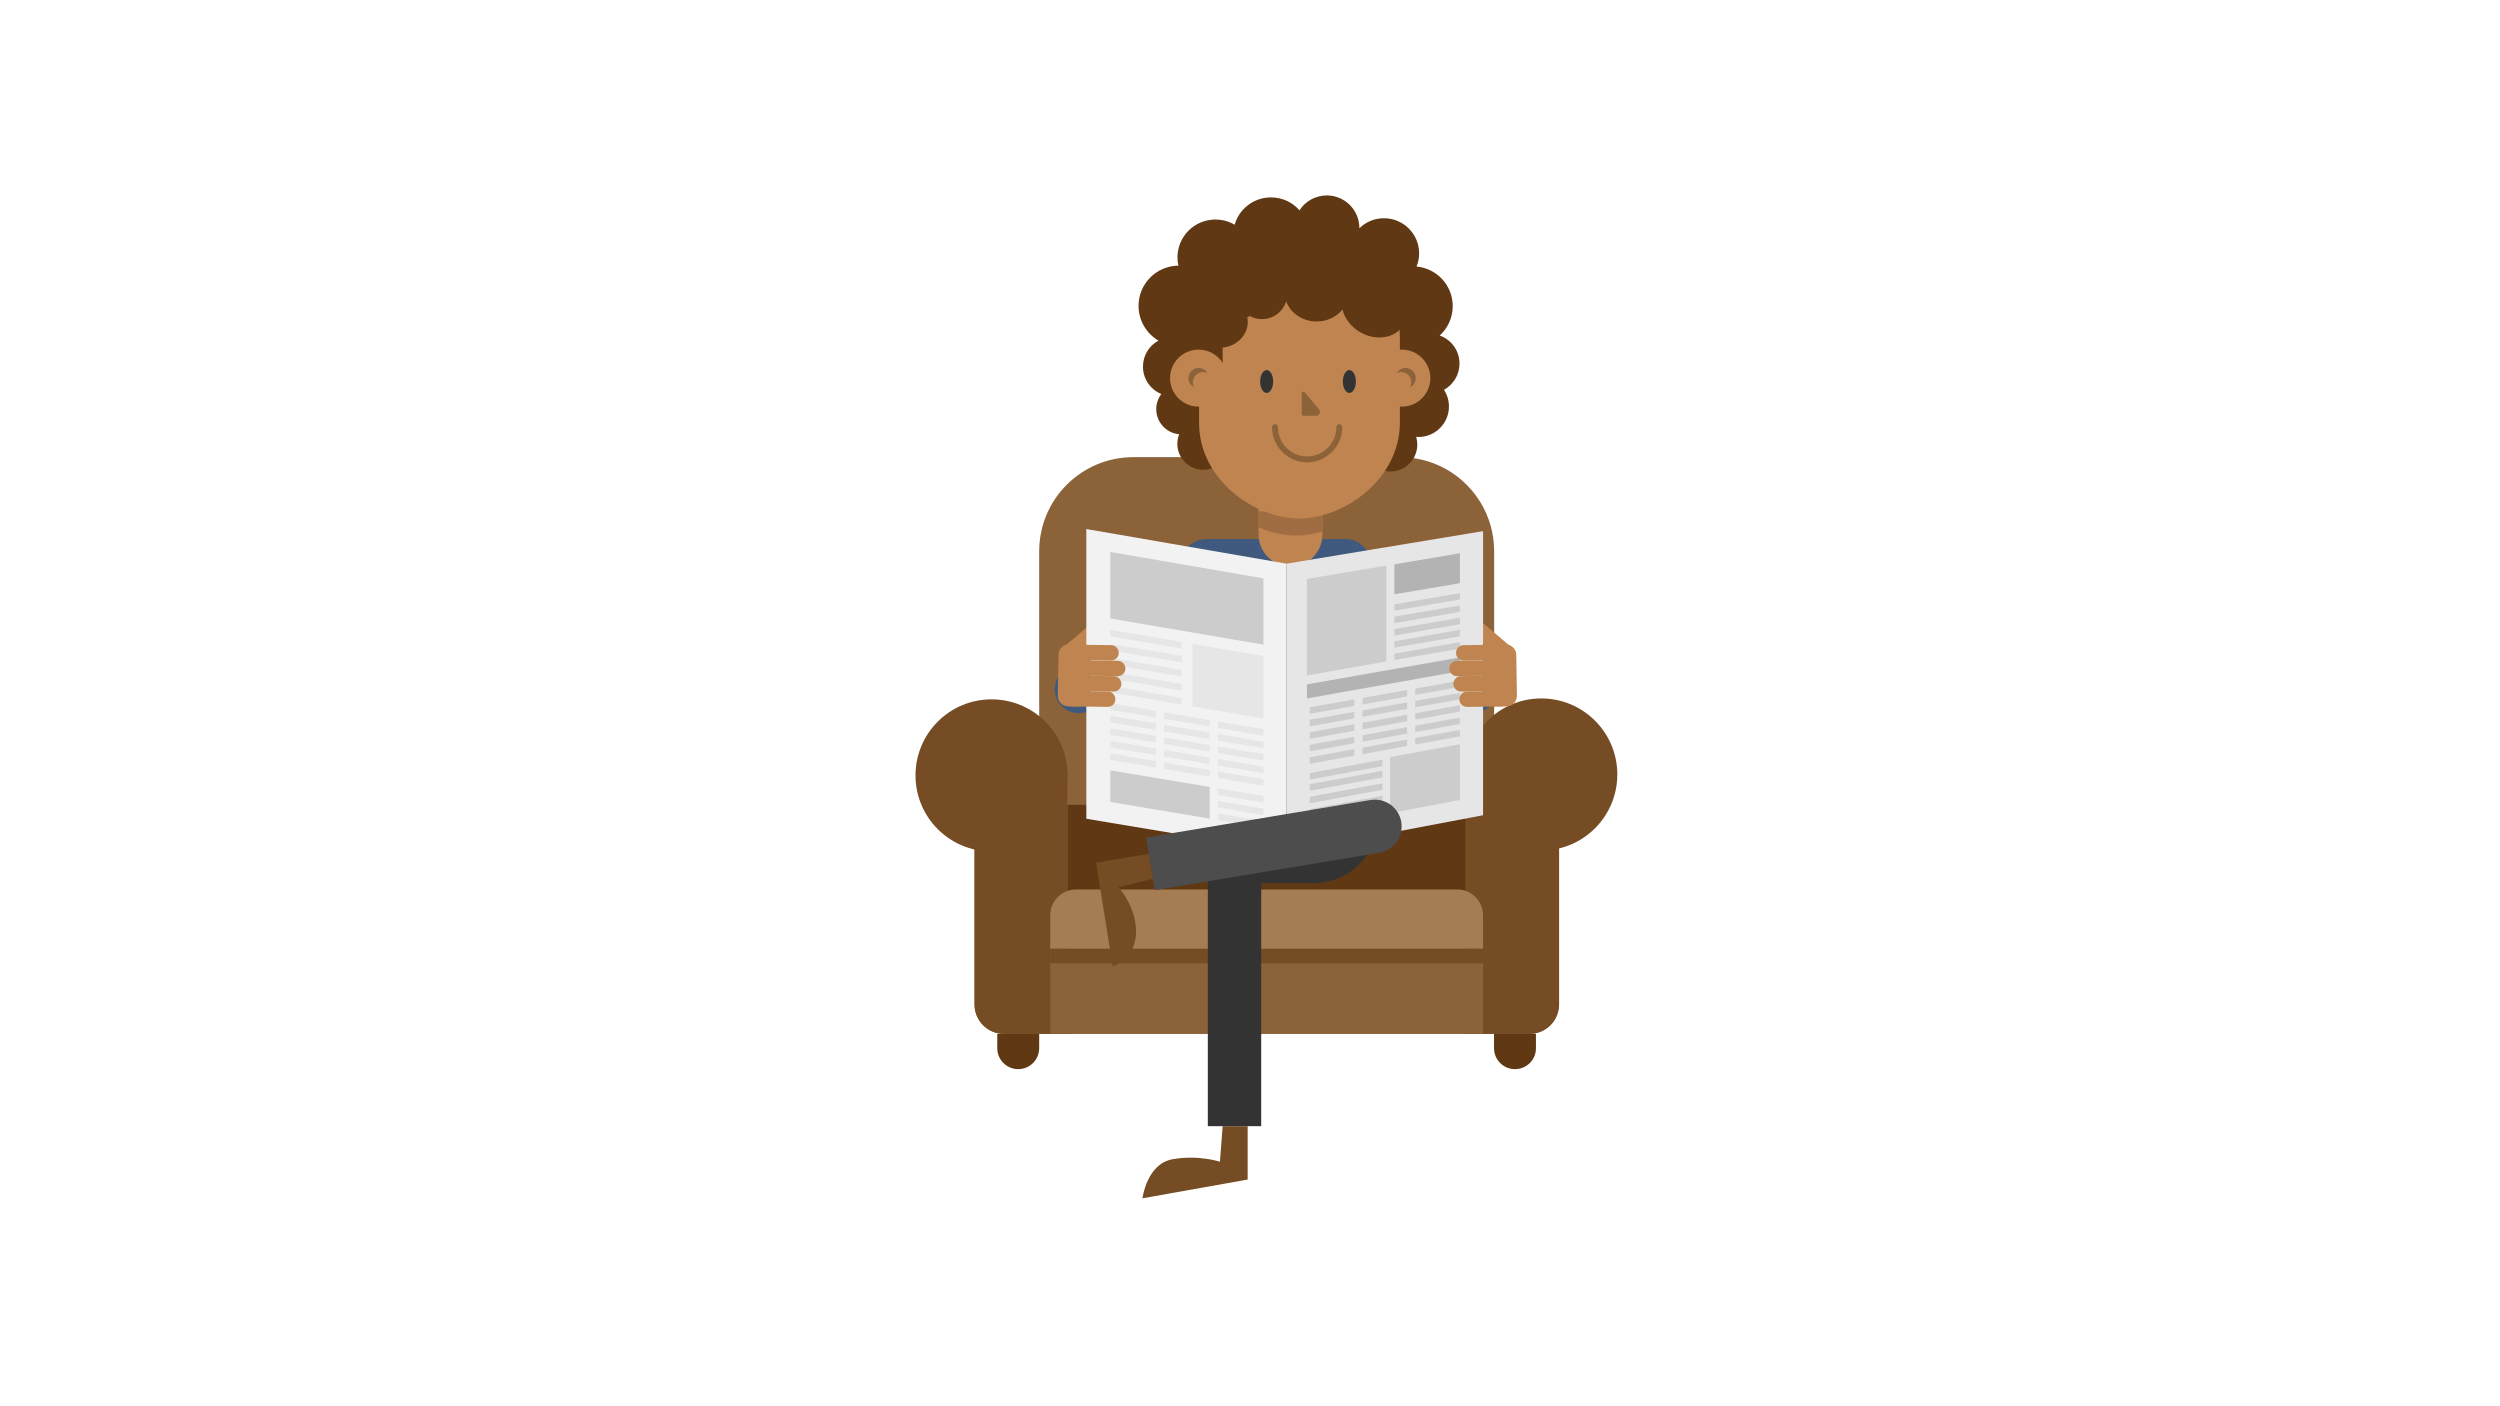 <svg enable-background="new 0 0 1920 1080" viewBox="0 0 1920 1080" xmlns="http://www.w3.org/2000/svg"><path d="m1147.4 617.8h-349.3v-194.4c0-39.9 32.3-72.3 72.3-72.3h204.8c39.9 0 72.3 32.3 72.3 72.3v194.4z" fill="#8c6239"/><path d="m1174.5 794h-403.5c-12.4 0-22.5-10.1-22.5-22.5v-153.7h448.6v153.7c0 12.4-10.1 22.5-22.6 22.5z" fill="#8c6239"/><path d="m819.8 617.8h305.9v68.8h-305.9z" fill="#603813"/><path d="m819.8 686.6h305.9v34.4h-305.9z" fill="#8c6239"/><path d="m819.8 794h-48.8c-12.5 0-22.6-10.1-22.6-22.6v-178.6h71.3v201.2z" fill="#754c24"/><path d="m1126 794h48.8c12.5 0 22.6-10.1 22.6-22.6v-182h-71.4z" fill="#754c24"/><circle cx="761.5" cy="595.5" fill="#754c24" r="58.4"/><circle cx="1183.7" cy="594.8" fill="#754c24" r="58.4"/><path d="m782 821.1c-8.9 0-16.1-7.2-16.1-16.1v-11h32.2v11c0 8.9-7.2 16.1-16.1 16.1z" fill="#603813"/><path d="m1163.5 821.1c-8.9 0-16.1-7.2-16.1-16.1v-11h32.2v11c.1 8.9-7.2 16.1-16.1 16.1z" fill="#603813"/><path d="m1139 728.7h-332.4v-25.8c0-10.9 8.9-19.8 19.8-19.8h292.8c10.9 0 19.8 8.9 19.8 19.8z" fill="#a67c52"/><path d="m806.6 728.7h332.4v65.3h-332.4z" fill="#8c6239"/><path d="m806.6 728.7h332.4v11.1h-332.4z" fill="#754c24"/><path d="m1009 678.2h-53c-27.3 0-49.5-22.2-49.5-49.5v-26.5h152v26.5c.1 27.3-22.1 49.5-49.5 49.5z" fill="#333"/><path d="m1058.6 623h-152l-1.4-177.3c0-17.5 10.8-31.7 24.2-31.7h103.5c13.4 0 24.2 14.2 24.2 31.7z" fill="#405a7f"/><path d="m1015.6 410.6c0 13.4-10.9 24.5-24.3 24.5h-.2c-13.4 0-24.5-11.1-24.5-24.5v-21.6h49z" fill="#bf844f"/><path d="m939 419.5c7.2 7.2 7.1 18.9-.1 26.1l-97.4 96.8c-7.2 7.2-18.9 7.1-26.1-.1s-7.1-18.9.1-26.1l97.4-96.8c7.2-7.1 18.9-7.1 26.1.1z" fill="#405a7f"/><path d="m1020.6 419.5c-7.2 7.2-7.1 18.9.1 26.1l97.4 96.8c7.2 7.2 18.9 7.1 26.1-.1s7.1-18.9-.1-26.1l-97.4-96.8c-7.2-7.1-18.9-7.1-26.1.1z" fill="#405a7f"/><path d="m958.2 864.9v41l-80.8 14.4s3.3-26.5 23.1-30c19.8-3.6 36.4 1.9 36.4 1.9l2.1-27.3z" fill="#754c24"/><path d="m966.6 405c9.5 4.1 19.4 6.3 28.9 6.3 6.6 0 13.4-1.1 20.1-3.1v-15.5h-49z" fill="#a06d42"/><path d="m927.6 623h41v241.9h-41z" fill="#333"/><path d="m1120.9 279.2c0-9.9-6.3-18.4-15.2-21.5 6.1-5.6 10-13.6 10-22.6 0-15.9-12.2-29-27.8-30.4 1.3-3.1 2-6.5 2-10.1 0-14.9-12.1-27-27-27-7.4 0-14 2.9-18.9 7.7 0-.1 0-.1 0-.2 0-13.8-11.2-25-25-25-8.8 0-16.5 4.5-21 11.4-5.3-6.1-13.2-9.9-21.9-9.9-13.3 0-24.5 8.9-27.9 21-4.3-2.6-9.4-4-14.8-4-16.1 0-29.1 13-29.1 29.1 0 2.2.2 4.3.7 6.3-16.9.2-30.6 13.9-30.6 30.9 0 11.4 6.2 21.3 15.3 26.7-7.1 3.8-11.9 11.3-11.9 20 0 9.5 5.8 17.6 14.1 21-2.4 3.2-3.9 7.2-3.9 11.6 0 10.1 7.7 18.4 17.6 19.3-.9 2.3-1.4 4.8-1.4 7.4 0 11 8.9 19.9 19.9 19.9 7.6 0 14.2-4.3 17.5-10.5 15.1 10.5 33.5 16.7 53.4 16.7 20.1 0 38.8-6.3 54-17.1 3.2 7.2 10.4 12.2 18.8 12.2 11.4 0 20.7-9.2 20.7-20.7 0-2-.3-4-.9-5.9.6 0 1.2.1 1.8.1 12.9 0 23.4-10.5 23.4-23.4 0-4.7-1.4-9.1-3.8-12.8 7.1-4 11.9-11.5 11.9-20.2z" fill="#603813"/><path d="m997.7 398.2c-34.9 0-76.8-30.5-76.8-73.2v-66.2c0-34.4 27.9-62.4 62.4-62.4h29.4c34.4 0 62.4 27.9 62.4 62.4v66.2c-.2 42.8-42.5 73.2-77.4 73.2z" fill="#bf844f"/><path d="m902.7 253.6h36.3v39h-36.3z" fill="#603813"/><circle cx="920.5" cy="290.4" fill="#bf844f" r="21.9"/><path d="m916.1 293.5c0-4.3 3.5-7.8 7.8-7.8 1.2 0 2.3.3 3.3.7-1.4-2.3-3.8-3.8-6.7-3.8-4.3 0-7.8 3.5-7.8 7.8 0 3.1 1.8 5.8 4.5 7-.7-1.2-1.1-2.5-1.1-3.9z" fill="#8c6239"/><ellipse cx="972.8" cy="293" fill="#333" rx="5" ry="8.8"/><ellipse cx="1036.3" cy="293" fill="#333" rx="5" ry="8.8"/><path d="m999.7 302.1v15.9c0 .7.9 1.3 1.6 1.3h9.4c2.6 0 4-3 2.3-4.9l-10.9-13c-.7-1.1-2.4-.5-2.4.7z" fill="#8c6239"/><circle cx="1076.6" cy="290.4" fill="#bf844f" r="21.9"/><path d="m1083.9 293.5c0-4.3-3.5-7.8-7.8-7.8-1.2 0-2.3.3-3.3.7 1.4-2.3 3.8-3.8 6.7-3.8 4.3 0 7.8 3.5 7.8 7.8 0 3.1-1.8 5.8-4.5 7 .7-1.2 1.1-2.5 1.1-3.9z" fill="#8c6239"/><path d="m979.2 328.1c0 13.6 11.1 24.7 24.7 24.7s24.7-11.1 24.7-24.7" fill="none" stroke="#8c6239" stroke-linecap="round" stroke-miterlimit="10" stroke-width="4.532"/><path d="m1079.1 231.9v-8.5c0-16.8-13.6-30.4-30.4-30.4h-97.1c-16.8 0-30.4 13.6-30.4 30.4v23.3c-1 2.8-1 5.6 0 8.4l3.4 6.5c5.5 6 15.2 7.2 23.4 2.5 7.8-4.5 11.6-12.9 9.9-20.4l1.9-1c2.8 1.5 6 2.4 9.4 2.4 8.7 0 16.1-5.7 18.6-13.7 3.2 9 12.5 15.5 23.4 15.5 8.1 0 15.4-3.6 19.8-9.2 1.6 6.4 6 12.6 12.6 16.8 12.2 7.7 27.4 5.7 33.9-4.4 3.4-5.4 3.6-12 1.6-18.2z" fill="#603813"/><path d="m816.7 504.9c2.1 2.5 5.9 2.8 8.4.7l20.7-17.6c2.5-2.1 2.8-5.9.7-8.4s-5.9-2.8-8.4-.7l-20.7 17.6c-2.6 2.2-2.9 5.9-.7 8.4z" fill="#bf844f"/><path d="m1160.8 504.9c-2.1 2.5-5.9 2.8-8.4.7l-20.7-17.6c-2.5-2.1-2.8-5.9-.7-8.4s5.9-2.8 8.4-.7l20.7 17.6c2.5 2.2 2.8 5.9.7 8.4z" fill="#bf844f"/><path d="m988.1 654.5-153.8-25.7v-222.5l153.8 26.6z" fill="#f2f2f2"/><path d="m970.3 495.1-117.6-20.1v-51.1l117.6 20.3z" fill="#ccc"/><g fill="#e6e6e6"><path d="m907.6 498.1-54.9-9.4v-5l54.9 9.3z"/><path d="m907.6 508.8-54.9-9.3v-5l54.9 9.3z"/><path d="m907.6 519.6-54.9-9.3v-5.1l54.9 9.4z"/><path d="m907.6 530.4-54.9-9.4v-5l54.9 9.4z"/><path d="m907.6 541.1-54.9-9.3v-5l54.9 9.3z"/><path d="m887.7 551-35-5.9v-5l35 5.9z"/><path d="m929 558-35-5.9v-5l35 5.9z"/><path d="m970.3 565-34.9-5.9v-5l34.9 5.9z"/><path d="m887.7 560.6-35-5.9v-5l35 5.9z"/><path d="m929 567.6-35-5.9v-5l35 5.9z"/><path d="m970.3 574.6-34.9-5.9v-5l34.9 5.9z"/><path d="m887.7 570.2-35-5.9v-5l35 5.9z"/><path d="m929 577.2-35-5.9v-5l35 5.9z"/><path d="m970.3 584.2-34.9-5.9v-5l34.9 5.9z"/><path d="m887.7 579.9-35-5.9v-5l35 5.9z"/><path d="m929 586.8-35-5.9v-5l35 5.9z"/><path d="m970.3 593.8-34.9-5.9v-5l34.9 5.9z"/><path d="m887.7 589.5-35-5.9v-5l35 5.9z"/><path d="m929 596.4-35-5.8v-5l35 5.8z"/><path d="m970.3 603.4-34.9-5.9v-5l34.9 5.9z"/><path d="m970.3 616.4-34.9-5.9v-5l34.9 5.9z"/><path d="m970.3 626-34.9-5.9v-5l34.9 5.9z"/><path d="m970.3 635.6-34.9-5.9v-5l34.9 5.9z"/><path d="m970.3 551.8-54.5-9.3v-48l54.5 9.3z"/></g><path d="m929 628.7-76.3-12.8v-24.3l76.3 12.8z" fill="#ccc"/><path d="m1139 626.1-150.9 28.6v-221.8l150.9-25z" fill="#e6e6e6"/><g fill="#ccc"><path d="m1040.1 542.1-34.2 6.1v-5l34.2-6.1z"/><path d="m1080.7 534.9-34.3 6.1v-5l34.3-6.1z"/><path d="m1121.2 527.6-34.3 6.1v-4.9l34.3-6.1z"/><path d="m1040.1 551.7-34.2 6.1v-5l34.2-6.1z"/><path d="m1080.7 544.4-34.3 6.1v-4.9l34.3-6.2z"/><path d="m1121.2 537.1-34.3 6.1v-4.9l34.3-6.1z"/><path d="m1040.1 561.2-34.2 6.2v-5l34.2-6.2z"/><path d="m1080.7 553.9-34.3 6.2v-5l34.3-6.2z"/><path d="m1121.2 546.5-34.3 6.2v-4.9l34.3-6.2z"/><path d="m1040.1 570.8-34.2 6.2v-5l34.2-6.2z"/><path d="m1080.7 563.4-34.3 6.2v-4.9l34.3-6.3z"/><path d="m1121.2 556-34.3 6.2v-4.9l34.3-6.2z"/><path d="m1040.1 580.3-34.2 6.3v-5l34.2-6.3z"/><path d="m1061.7 588.4-55.8 10.3v-5l55.8-10.3z"/><path d="m1061.7 597-55.8 10.3v-5l55.8-10.3z"/><path d="m1061.7 606.5-55.8 10.4v-5l55.8-10.3z"/><path d="m1061.7 616-55.8 10.5v-5l55.8-10.4z"/><path d="m1061.7 625.6-55.8 10.5v-5l55.8-10.5z"/><path d="m1080.7 572.9-34.3 6.3v-5l34.3-6.2z"/><path d="m1121.2 565.5-34.3 6.3v-5l34.3-6.2z"/><path d="m1064.7 508-61 10.7v-74.1l61-10.2z"/></g><path d="m1121.2 447.9-50.3 8.5v-23l50.3-8.5z" fill="#b3b3b3"/><path d="m1121.2 460.4-50.3 8.6v-4.9l50.3-8.6z" fill="#ccc"/><path d="m1121.2 469.9-50.3 8.7v-5l50.3-8.6z" fill="#ccc"/><path d="m1121.2 479.4-50.3 8.7v-5l50.3-8.7z" fill="#ccc"/><path d="m1121.2 488.7-50.3 8.7v-4.9l50.3-8.8z" fill="#ccc"/><path d="m1121.2 498.1-50.3 8.8v-4.9l50.3-8.8z" fill="#ccc"/><path d="m1121.2 515.5-117.5 20.9v-10.8l117.5-20.7z" fill="#b3b3b3"/><path d="m1121.2 614.4-53.6 10.1v-43.1l53.6-9.8z" fill="#ccc"/><path d="m1157.1 542.5-9.6.1c-4.1.1-7.5-3.2-7.6-7.4l-.5-32.5c-.1-4.1 3.2-7.5 7.4-7.6l9.6-.1c4.4-.1 8 3.4 8.1 7.8l.5 31.6c0 4.4-3.5 8-7.9 8.1z" fill="#bf844f"/><path d="m1157.2 500.9c0 3.3-2.6 6-5.8 6l-27.2.4c-3.3 0-6-2.6-6-5.8 0-3.3 2.6-6 5.8-6l27.2-.4c3.3-.1 6 2.5 6 5.8z" fill="#bf844f"/><path d="m1152.1 512.9c0 3.3-2.6 6-5.8 6l-27.2.4c-3.3 0-6-2.6-6-5.8 0-3.3 2.6-6 5.8-6l27.2-.4c3.2-.1 5.9 2.5 6 5.8z" fill="#bf844f"/><path d="m1155.2 524.7c0 3.3-2.6 6-5.8 6l-27.2.4c-3.3 0-6-2.6-6-5.8 0-3.3 2.6-6 5.8-6l27.2-.4c3.3-.1 6 2.5 6 5.8z" fill="#bf844f"/><path d="m1159.8 536.5c0 3.3-2.6 6-5.8 6l-27.2.4c-3.3 0-6-2.6-6-5.8 0-3.3 2.6-6 5.8-6l27.2-.4c3.2-.1 5.9 2.5 6 5.8z" fill="#bf844f"/><path d="m820.3 542.5 9.6.1c4.1.1 7.5-3.2 7.6-7.4l.5-32.5c.1-4.1-3.2-7.5-7.4-7.6l-9.6-.1c-4.4-.1-8 3.4-8.1 7.8l-.5 31.6c0 4.4 3.5 8 7.9 8.1z" fill="#bf844f"/><path d="m820.2 500.9c0 3.3 2.6 6 5.8 6l27.2.4c3.3 0 6-2.6 6-5.8 0-3.3-2.6-6-5.8-6l-27.2-.4c-3.3-.1-6 2.5-6 5.8z" fill="#bf844f"/><path d="m825.3 512.9c0 3.3 2.6 6 5.8 6l27.2.4c3.3 0 6-2.6 6-5.8 0-3.3-2.6-6-5.8-6l-27.2-.4c-3.2-.1-5.9 2.5-6 5.8z" fill="#bf844f"/><path d="m822.2 524.7c0 3.3 2.6 6 5.8 6l27.2.4c3.3 0 6-2.6 6-5.8 0-3.3-2.6-6-5.8-6l-27.2-.4c-3.3-.1-6 2.5-6 5.8z" fill="#bf844f"/><path d="m817.6 536.5c0 3.3 2.6 6 5.8 6l27.2.4c3.3 0 6-2.6 6-5.8 0-3.3-2.6-6-5.8-6l-27.2-.4c-3.2-.1-5.9 2.5-6 5.8z" fill="#bf844f"/><path d="m880.2 643.2 6.7 40.4 172.4-28.7c11.2-1.9 18.7-12.4 16.9-23.6-1.9-11.2-12.4-18.7-23.6-16.9z" fill="#4d4d4d"/><path d="m882.3 655.8-40.5 6.7 12.8 79.8s17.6-6 17.9-26.1-13.6-34.8-13.6-34.8l26.6-6.6z" fill="#754c24"/></svg>
